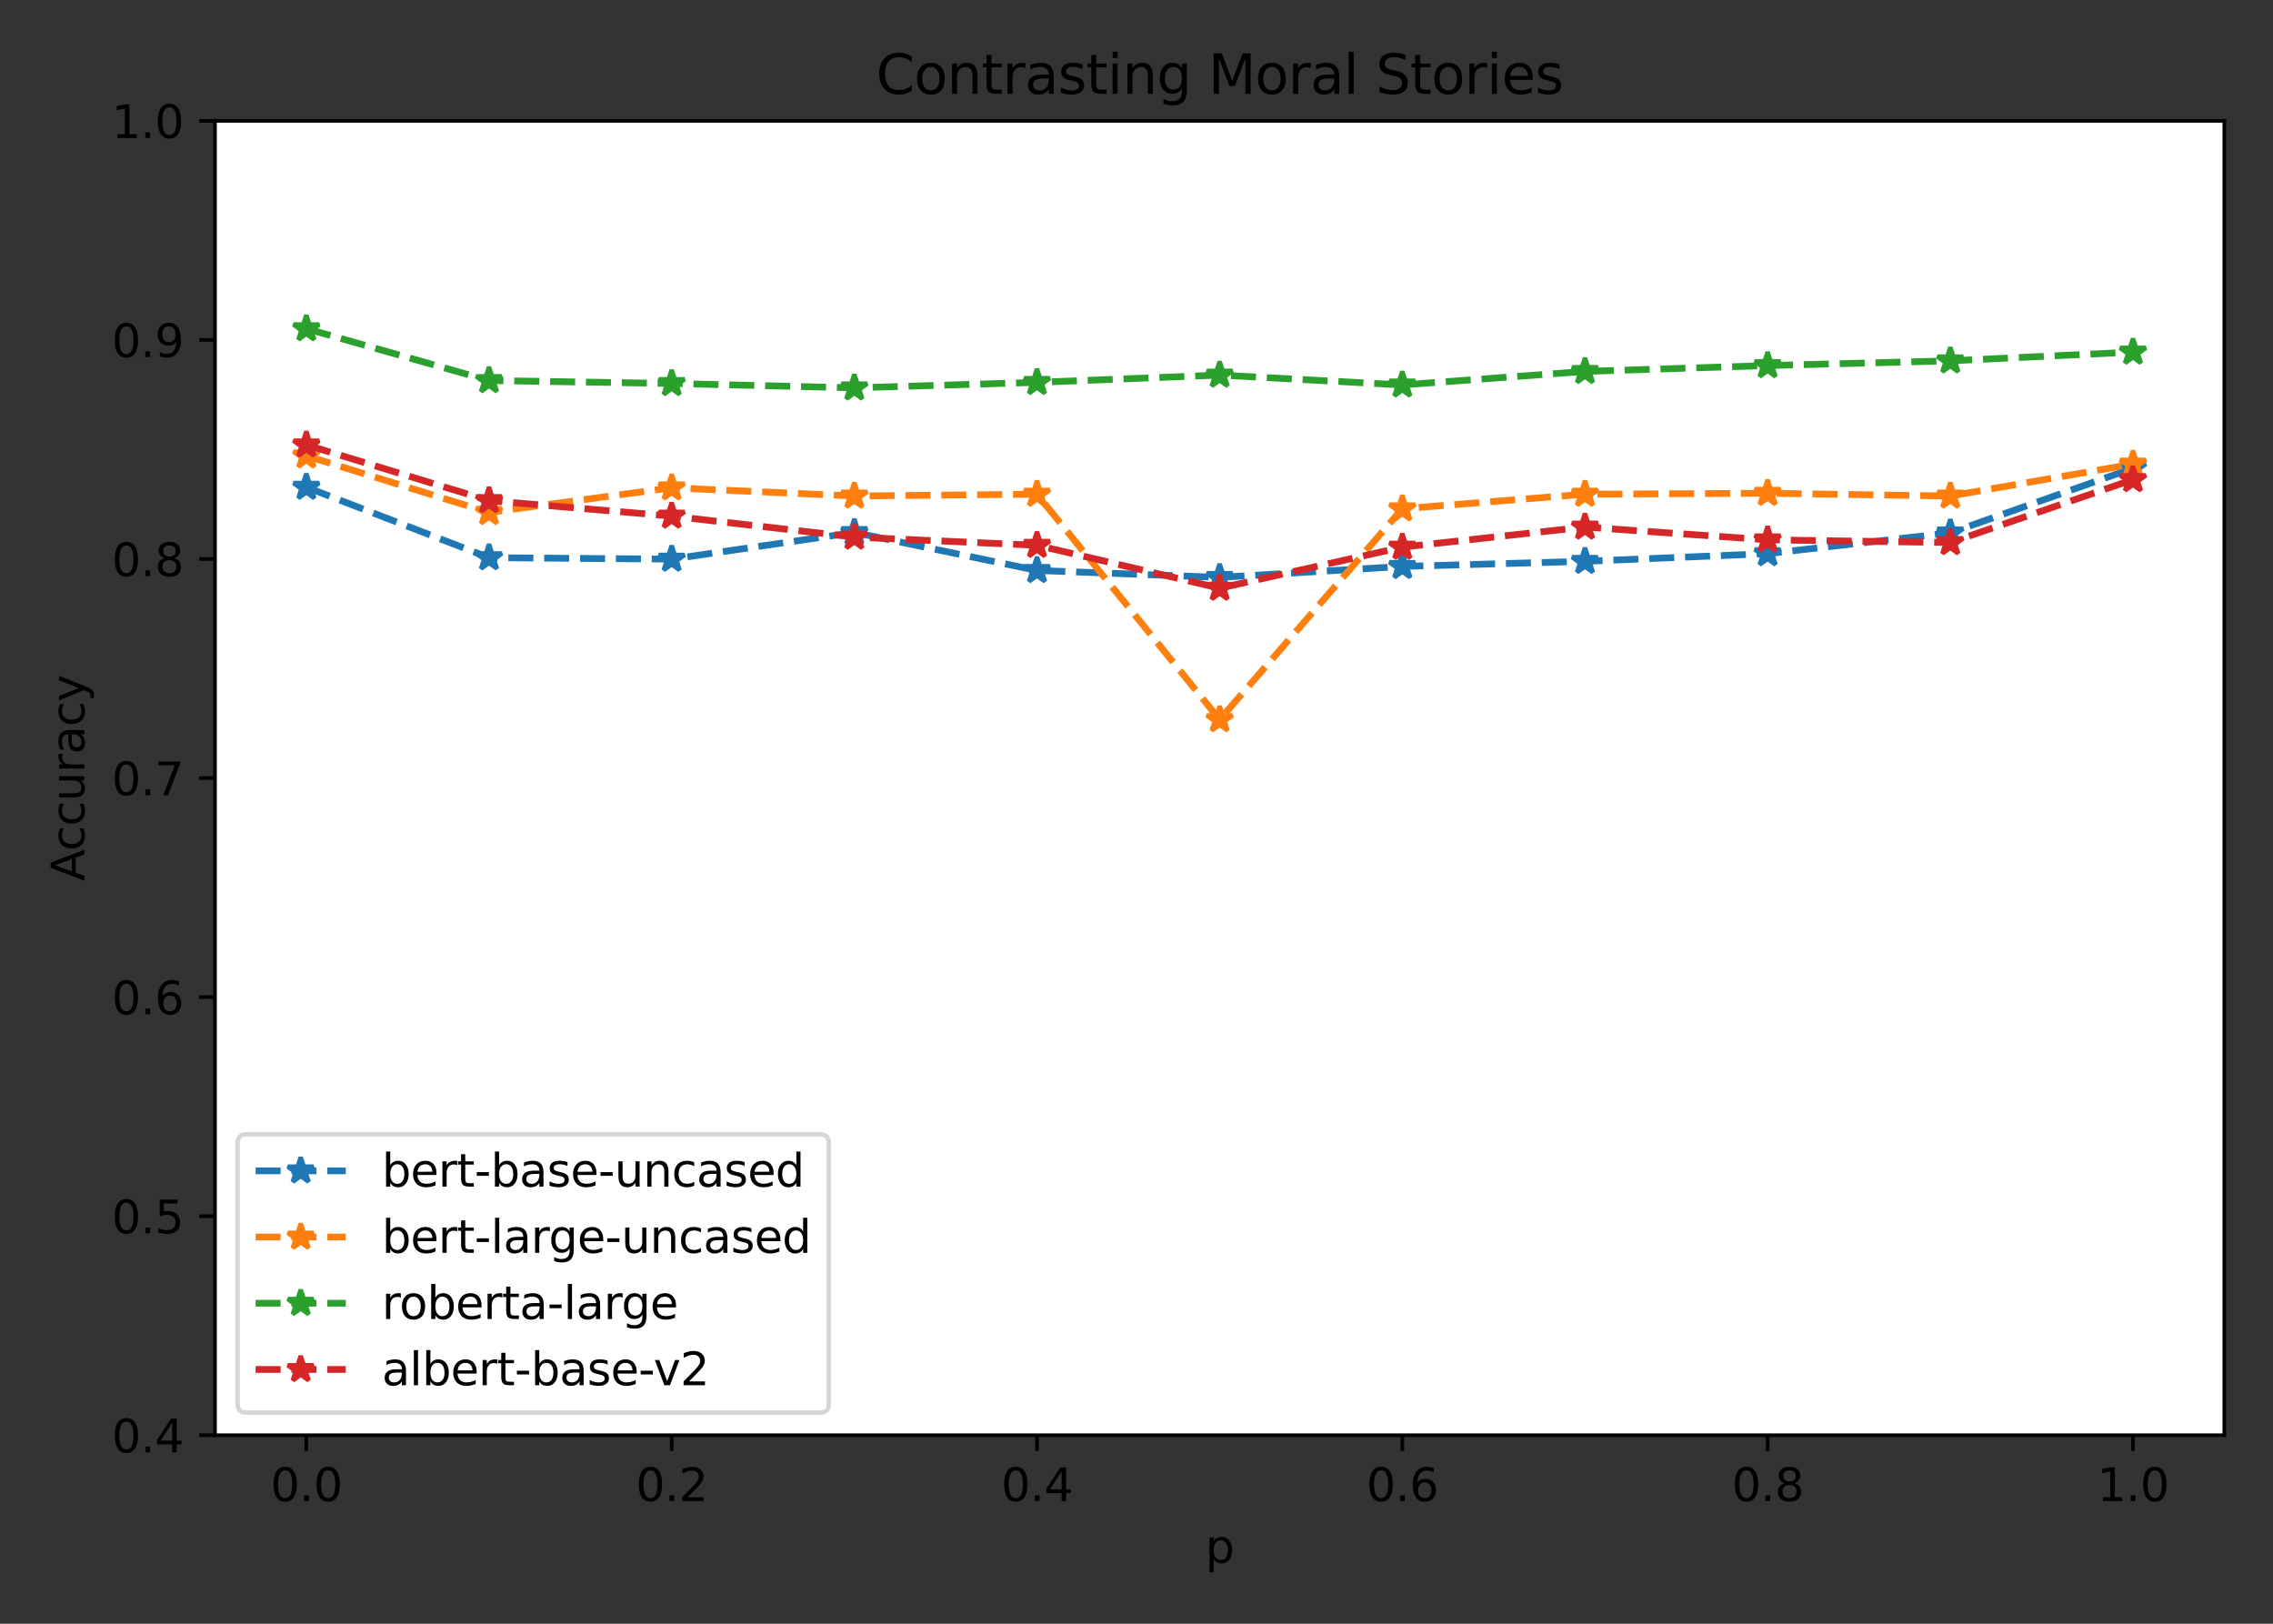 <?xml version="1.0" encoding="utf-8" standalone="no"?>
<!DOCTYPE svg PUBLIC "-//W3C//DTD SVG 1.1//EN"
  "http://www.w3.org/Graphics/SVG/1.1/DTD/svg11.dtd">
<svg height="360pt" version="1.1" viewBox="0 0 504 360" width="504pt" xmlns="http://www.w3.org/2000/svg" xmlns:xlink="http://www.w3.org/1999/xlink">
 <rect x="0" y="0" width="504" height="360" fill="#333333" stroke="none"/>
 <defs>
  <style type="text/css">*{stroke-linecap:butt;stroke-linejoin:round;}</style>
 </defs>
 <g id="figure_1">
  <g id="patch_1">
   <path d="M 0 360 
L 504 360 
L 504 0 
L 0 0 
z
" style="fill:none;"/>
  </g>
  <g id="axes_1">
   <g id="patch_2">
    <path d="M 47.675 318.2 
L 493.2 318.2 
L 493.2 26.8 
L 47.675 26.8 
z
" style="fill:#ffffff;"/>
   </g>
   <g id="matplotlib.axis_1">
    <g id="xtick_1">
     <g id="line2d_1">
      <defs>
       <path d="M 0 0 
L 0 3.5 
" id="md9ba1413eb" style="stroke:#000000;stroke-width:0.8;"/>
      </defs>
      <g>
       <use style="stroke:#000000;stroke-width:0.8;" x="67.926" xlink:href="#md9ba1413eb" y="318.2"/>
      </g>
     </g>
     <g id="text_1">
      <!-- 0.0 -->
      <g transform="translate(59.975 332.798)scale(0.1 -0.1)">
       <defs>
        <path d="M 2034 4250 
Q 1547 4250 1301 3770 
Q 1056 3291 1056 2328 
Q 1056 1369 1301 889 
Q 1547 409 2034 409 
Q 2525 409 2770 889 
Q 3016 1369 3016 2328 
Q 3016 3291 2770 3770 
Q 2525 4250 2034 4250 
z
M 2034 4750 
Q 2819 4750 3233 4129 
Q 3647 3509 3647 2328 
Q 3647 1150 3233 529 
Q 2819 -91 2034 -91 
Q 1250 -91 836 529 
Q 422 1150 422 2328 
Q 422 3509 836 4129 
Q 1250 4750 2034 4750 
z
" id="DejaVuSans-30" transform="scale(0.016)"/>
        <path d="M 684 794 
L 1344 794 
L 1344 0 
L 684 0 
L 684 794 
z
" id="DejaVuSans-2e" transform="scale(0.016)"/>
       </defs>
       <use xlink:href="#DejaVuSans-30"/>
       <use x="63.623" xlink:href="#DejaVuSans-2e"/>
       <use x="95.41" xlink:href="#DejaVuSans-30"/>
      </g>
     </g>
    </g>
    <g id="xtick_2">
     <g id="line2d_2">
      <g>
       <use style="stroke:#000000;stroke-width:0.8;" x="148.931" xlink:href="#md9ba1413eb" y="318.2"/>
      </g>
     </g>
     <g id="text_2">
      <!-- 0.2 -->
      <g transform="translate(140.979 332.798)scale(0.1 -0.1)">
       <defs>
        <path d="M 1228 531 
L 3431 531 
L 3431 0 
L 469 0 
L 469 531 
Q 828 903 1448 1529 
Q 2069 2156 2228 2338 
Q 2531 2678 2651 2914 
Q 2772 3150 2772 3378 
Q 2772 3750 2511 3984 
Q 2250 4219 1831 4219 
Q 1534 4219 1204 4116 
Q 875 4013 500 3803 
L 500 4441 
Q 881 4594 1212 4672 
Q 1544 4750 1819 4750 
Q 2544 4750 2975 4387 
Q 3406 4025 3406 3419 
Q 3406 3131 3298 2873 
Q 3191 2616 2906 2266 
Q 2828 2175 2409 1742 
Q 1991 1309 1228 531 
z
" id="DejaVuSans-32" transform="scale(0.016)"/>
       </defs>
       <use xlink:href="#DejaVuSans-30"/>
       <use x="63.623" xlink:href="#DejaVuSans-2e"/>
       <use x="95.41" xlink:href="#DejaVuSans-32"/>
      </g>
     </g>
    </g>
    <g id="xtick_3">
     <g id="line2d_3">
      <g>
       <use style="stroke:#000000;stroke-width:0.8;" x="229.935" xlink:href="#md9ba1413eb" y="318.2"/>
      </g>
     </g>
     <g id="text_3">
      <!-- 0.4 -->
      <g transform="translate(221.984 332.798)scale(0.1 -0.1)">
       <defs>
        <path d="M 2419 4116 
L 825 1625 
L 2419 1625 
L 2419 4116 
z
M 2253 4666 
L 3047 4666 
L 3047 1625 
L 3713 1625 
L 3713 1100 
L 3047 1100 
L 3047 0 
L 2419 0 
L 2419 1100 
L 313 1100 
L 313 1709 
L 2253 4666 
z
" id="DejaVuSans-34" transform="scale(0.016)"/>
       </defs>
       <use xlink:href="#DejaVuSans-30"/>
       <use x="63.623" xlink:href="#DejaVuSans-2e"/>
       <use x="95.41" xlink:href="#DejaVuSans-34"/>
      </g>
     </g>
    </g>
    <g id="xtick_4">
     <g id="line2d_4">
      <g>
       <use style="stroke:#000000;stroke-width:0.8;" x="310.94" xlink:href="#md9ba1413eb" y="318.2"/>
      </g>
     </g>
     <g id="text_4">
      <!-- 0.6 -->
      <g transform="translate(302.988 332.798)scale(0.1 -0.1)">
       <defs>
        <path d="M 2113 2584 
Q 1688 2584 1439 2293 
Q 1191 2003 1191 1497 
Q 1191 994 1439 701 
Q 1688 409 2113 409 
Q 2538 409 2786 701 
Q 3034 994 3034 1497 
Q 3034 2003 2786 2293 
Q 2538 2584 2113 2584 
z
M 3366 4563 
L 3366 3988 
Q 3128 4100 2886 4159 
Q 2644 4219 2406 4219 
Q 1781 4219 1451 3797 
Q 1122 3375 1075 2522 
Q 1259 2794 1537 2939 
Q 1816 3084 2150 3084 
Q 2853 3084 3261 2657 
Q 3669 2231 3669 1497 
Q 3669 778 3244 343 
Q 2819 -91 2113 -91 
Q 1303 -91 875 529 
Q 447 1150 447 2328 
Q 447 3434 972 4092 
Q 1497 4750 2381 4750 
Q 2619 4750 2861 4703 
Q 3103 4656 3366 4563 
z
" id="DejaVuSans-36" transform="scale(0.016)"/>
       </defs>
       <use xlink:href="#DejaVuSans-30"/>
       <use x="63.623" xlink:href="#DejaVuSans-2e"/>
       <use x="95.41" xlink:href="#DejaVuSans-36"/>
      </g>
     </g>
    </g>
    <g id="xtick_5">
     <g id="line2d_5">
      <g>
       <use style="stroke:#000000;stroke-width:0.8;" x="391.944" xlink:href="#md9ba1413eb" y="318.2"/>
      </g>
     </g>
     <g id="text_5">
      <!-- 0.8 -->
      <g transform="translate(383.993 332.798)scale(0.1 -0.1)">
       <defs>
        <path d="M 2034 2216 
Q 1584 2216 1326 1975 
Q 1069 1734 1069 1313 
Q 1069 891 1326 650 
Q 1584 409 2034 409 
Q 2484 409 2743 651 
Q 3003 894 3003 1313 
Q 3003 1734 2745 1975 
Q 2488 2216 2034 2216 
z
M 1403 2484 
Q 997 2584 770 2862 
Q 544 3141 544 3541 
Q 544 4100 942 4425 
Q 1341 4750 2034 4750 
Q 2731 4750 3128 4425 
Q 3525 4100 3525 3541 
Q 3525 3141 3298 2862 
Q 3072 2584 2669 2484 
Q 3125 2378 3379 2068 
Q 3634 1759 3634 1313 
Q 3634 634 3220 271 
Q 2806 -91 2034 -91 
Q 1263 -91 848 271 
Q 434 634 434 1313 
Q 434 1759 690 2068 
Q 947 2378 1403 2484 
z
M 1172 3481 
Q 1172 3119 1398 2916 
Q 1625 2713 2034 2713 
Q 2441 2713 2670 2916 
Q 2900 3119 2900 3481 
Q 2900 3844 2670 4047 
Q 2441 4250 2034 4250 
Q 1625 4250 1398 4047 
Q 1172 3844 1172 3481 
z
" id="DejaVuSans-38" transform="scale(0.016)"/>
       </defs>
       <use xlink:href="#DejaVuSans-30"/>
       <use x="63.623" xlink:href="#DejaVuSans-2e"/>
       <use x="95.41" xlink:href="#DejaVuSans-38"/>
      </g>
     </g>
    </g>
    <g id="xtick_6">
     <g id="line2d_6">
      <g>
       <use style="stroke:#000000;stroke-width:0.8;" x="472.949" xlink:href="#md9ba1413eb" y="318.2"/>
      </g>
     </g>
     <g id="text_6">
      <!-- 1.0 -->
      <g transform="translate(464.997 332.798)scale(0.1 -0.1)">
       <defs>
        <path d="M 794 531 
L 1825 531 
L 1825 4091 
L 703 3866 
L 703 4441 
L 1819 4666 
L 2450 4666 
L 2450 531 
L 3481 531 
L 3481 0 
L 794 0 
L 794 531 
z
" id="DejaVuSans-31" transform="scale(0.016)"/>
       </defs>
       <use xlink:href="#DejaVuSans-31"/>
       <use x="63.623" xlink:href="#DejaVuSans-2e"/>
       <use x="95.41" xlink:href="#DejaVuSans-30"/>
      </g>
     </g>
    </g>
    <g id="text_7">
     <!-- p -->
     <g transform="translate(267.263 346.477)scale(0.1 -0.1)">
      <defs>
       <path d="M 1159 525 
L 1159 -1331 
L 581 -1331 
L 581 3500 
L 1159 3500 
L 1159 2969 
Q 1341 3281 1617 3432 
Q 1894 3584 2278 3584 
Q 2916 3584 3314 3078 
Q 3713 2572 3713 1747 
Q 3713 922 3314 415 
Q 2916 -91 2278 -91 
Q 1894 -91 1617 61 
Q 1341 213 1159 525 
z
M 3116 1747 
Q 3116 2381 2855 2742 
Q 2594 3103 2138 3103 
Q 1681 3103 1420 2742 
Q 1159 2381 1159 1747 
Q 1159 1113 1420 752 
Q 1681 391 2138 391 
Q 2594 391 2855 752 
Q 3116 1113 3116 1747 
z
" id="DejaVuSans-70" transform="scale(0.016)"/>
      </defs>
      <use xlink:href="#DejaVuSans-70"/>
     </g>
    </g>
   </g>
   <g id="matplotlib.axis_2">
    <g id="ytick_1">
     <g id="line2d_7">
      <defs>
       <path d="M 0 0 
L -3.5 0 
" id="mf67f7bf974" style="stroke:#000000;stroke-width:0.8;"/>
      </defs>
      <g>
       <use style="stroke:#000000;stroke-width:0.8;" x="47.675" xlink:href="#mf67f7bf974" y="318.2"/>
      </g>
     </g>
     <g id="text_8">
      <!-- 0.4 -->
      <g transform="translate(24.772 321.999)scale(0.1 -0.1)">
       <use xlink:href="#DejaVuSans-30"/>
       <use x="63.623" xlink:href="#DejaVuSans-2e"/>
       <use x="95.41" xlink:href="#DejaVuSans-34"/>
      </g>
     </g>
    </g>
    <g id="ytick_2">
     <g id="line2d_8">
      <g>
       <use style="stroke:#000000;stroke-width:0.8;" x="47.675" xlink:href="#mf67f7bf974" y="269.633"/>
      </g>
     </g>
     <g id="text_9">
      <!-- 0.5 -->
      <g transform="translate(24.772 273.433)scale(0.1 -0.1)">
       <defs>
        <path d="M 691 4666 
L 3169 4666 
L 3169 4134 
L 1269 4134 
L 1269 2991 
Q 1406 3038 1543 3061 
Q 1681 3084 1819 3084 
Q 2600 3084 3056 2656 
Q 3513 2228 3513 1497 
Q 3513 744 3044 326 
Q 2575 -91 1722 -91 
Q 1428 -91 1123 -41 
Q 819 9 494 109 
L 494 744 
Q 775 591 1075 516 
Q 1375 441 1709 441 
Q 2250 441 2565 725 
Q 2881 1009 2881 1497 
Q 2881 1984 2565 2268 
Q 2250 2553 1709 2553 
Q 1456 2553 1204 2497 
Q 953 2441 691 2322 
L 691 4666 
z
" id="DejaVuSans-35" transform="scale(0.016)"/>
       </defs>
       <use xlink:href="#DejaVuSans-30"/>
       <use x="63.623" xlink:href="#DejaVuSans-2e"/>
       <use x="95.41" xlink:href="#DejaVuSans-35"/>
      </g>
     </g>
    </g>
    <g id="ytick_3">
     <g id="line2d_9">
      <g>
       <use style="stroke:#000000;stroke-width:0.8;" x="47.675" xlink:href="#mf67f7bf974" y="221.067"/>
      </g>
     </g>
     <g id="text_10">
      <!-- 0.6 -->
      <g transform="translate(24.772 224.866)scale(0.1 -0.1)">
       <use xlink:href="#DejaVuSans-30"/>
       <use x="63.623" xlink:href="#DejaVuSans-2e"/>
       <use x="95.41" xlink:href="#DejaVuSans-36"/>
      </g>
     </g>
    </g>
    <g id="ytick_4">
     <g id="line2d_10">
      <g>
       <use style="stroke:#000000;stroke-width:0.8;" x="47.675" xlink:href="#mf67f7bf974" y="172.5"/>
      </g>
     </g>
     <g id="text_11">
      <!-- 0.7 -->
      <g transform="translate(24.772 176.299)scale(0.1 -0.1)">
       <defs>
        <path d="M 525 4666 
L 3525 4666 
L 3525 4397 
L 1831 0 
L 1172 0 
L 2766 4134 
L 525 4134 
L 525 4666 
z
" id="DejaVuSans-37" transform="scale(0.016)"/>
       </defs>
       <use xlink:href="#DejaVuSans-30"/>
       <use x="63.623" xlink:href="#DejaVuSans-2e"/>
       <use x="95.41" xlink:href="#DejaVuSans-37"/>
      </g>
     </g>
    </g>
    <g id="ytick_5">
     <g id="line2d_11">
      <g>
       <use style="stroke:#000000;stroke-width:0.8;" x="47.675" xlink:href="#mf67f7bf974" y="123.933"/>
      </g>
     </g>
     <g id="text_12">
      <!-- 0.8 -->
      <g transform="translate(24.772 127.733)scale(0.1 -0.1)">
       <use xlink:href="#DejaVuSans-30"/>
       <use x="63.623" xlink:href="#DejaVuSans-2e"/>
       <use x="95.41" xlink:href="#DejaVuSans-38"/>
      </g>
     </g>
    </g>
    <g id="ytick_6">
     <g id="line2d_12">
      <g>
       <use style="stroke:#000000;stroke-width:0.8;" x="47.675" xlink:href="#mf67f7bf974" y="75.367"/>
      </g>
     </g>
     <g id="text_13">
      <!-- 0.9 -->
      <g transform="translate(24.772 79.166)scale(0.1 -0.1)">
       <defs>
        <path d="M 703 97 
L 703 672 
Q 941 559 1184 500 
Q 1428 441 1663 441 
Q 2288 441 2617 861 
Q 2947 1281 2994 2138 
Q 2813 1869 2534 1725 
Q 2256 1581 1919 1581 
Q 1219 1581 811 2004 
Q 403 2428 403 3163 
Q 403 3881 828 4315 
Q 1253 4750 1959 4750 
Q 2769 4750 3195 4129 
Q 3622 3509 3622 2328 
Q 3622 1225 3098 567 
Q 2575 -91 1691 -91 
Q 1453 -91 1209 -44 
Q 966 3 703 97 
z
M 1959 2075 
Q 2384 2075 2632 2365 
Q 2881 2656 2881 3163 
Q 2881 3666 2632 3958 
Q 2384 4250 1959 4250 
Q 1534 4250 1286 3958 
Q 1038 3666 1038 3163 
Q 1038 2656 1286 2365 
Q 1534 2075 1959 2075 
z
" id="DejaVuSans-39" transform="scale(0.016)"/>
       </defs>
       <use xlink:href="#DejaVuSans-30"/>
       <use x="63.623" xlink:href="#DejaVuSans-2e"/>
       <use x="95.41" xlink:href="#DejaVuSans-39"/>
      </g>
     </g>
    </g>
    <g id="ytick_7">
     <g id="line2d_13">
      <g>
       <use style="stroke:#000000;stroke-width:0.8;" x="47.675" xlink:href="#mf67f7bf974" y="26.8"/>
      </g>
     </g>
     <g id="text_14">
      <!-- 1.0 -->
      <g transform="translate(24.772 30.599)scale(0.1 -0.1)">
       <use xlink:href="#DejaVuSans-31"/>
       <use x="63.623" xlink:href="#DejaVuSans-2e"/>
       <use x="95.41" xlink:href="#DejaVuSans-30"/>
      </g>
     </g>
    </g>
    <g id="text_15">
     <!-- Accuracy -->
     <g transform="translate(18.692 195.328)rotate(-90)scale(0.1 -0.1)">
      <defs>
       <path d="M 2188 4044 
L 1331 1722 
L 3047 1722 
L 2188 4044 
z
M 1831 4666 
L 2547 4666 
L 4325 0 
L 3669 0 
L 3244 1197 
L 1141 1197 
L 716 0 
L 50 0 
L 1831 4666 
z
" id="DejaVuSans-41" transform="scale(0.016)"/>
       <path d="M 3122 3366 
L 3122 2828 
Q 2878 2963 2633 3030 
Q 2388 3097 2138 3097 
Q 1578 3097 1268 2742 
Q 959 2388 959 1747 
Q 959 1106 1268 751 
Q 1578 397 2138 397 
Q 2388 397 2633 464 
Q 2878 531 3122 666 
L 3122 134 
Q 2881 22 2623 -34 
Q 2366 -91 2075 -91 
Q 1284 -91 818 406 
Q 353 903 353 1747 
Q 353 2603 823 3093 
Q 1294 3584 2113 3584 
Q 2378 3584 2631 3529 
Q 2884 3475 3122 3366 
z
" id="DejaVuSans-63" transform="scale(0.016)"/>
       <path d="M 544 1381 
L 544 3500 
L 1119 3500 
L 1119 1403 
Q 1119 906 1312 657 
Q 1506 409 1894 409 
Q 2359 409 2629 706 
Q 2900 1003 2900 1516 
L 2900 3500 
L 3475 3500 
L 3475 0 
L 2900 0 
L 2900 538 
Q 2691 219 2414 64 
Q 2138 -91 1772 -91 
Q 1169 -91 856 284 
Q 544 659 544 1381 
z
M 1991 3584 
L 1991 3584 
z
" id="DejaVuSans-75" transform="scale(0.016)"/>
       <path d="M 2631 2963 
Q 2534 3019 2420 3045 
Q 2306 3072 2169 3072 
Q 1681 3072 1420 2755 
Q 1159 2438 1159 1844 
L 1159 0 
L 581 0 
L 581 3500 
L 1159 3500 
L 1159 2956 
Q 1341 3275 1631 3429 
Q 1922 3584 2338 3584 
Q 2397 3584 2469 3576 
Q 2541 3569 2628 3553 
L 2631 2963 
z
" id="DejaVuSans-72" transform="scale(0.016)"/>
       <path d="M 2194 1759 
Q 1497 1759 1228 1600 
Q 959 1441 959 1056 
Q 959 750 1161 570 
Q 1363 391 1709 391 
Q 2188 391 2477 730 
Q 2766 1069 2766 1631 
L 2766 1759 
L 2194 1759 
z
M 3341 1997 
L 3341 0 
L 2766 0 
L 2766 531 
Q 2569 213 2275 61 
Q 1981 -91 1556 -91 
Q 1019 -91 701 211 
Q 384 513 384 1019 
Q 384 1609 779 1909 
Q 1175 2209 1959 2209 
L 2766 2209 
L 2766 2266 
Q 2766 2663 2505 2880 
Q 2244 3097 1772 3097 
Q 1472 3097 1187 3025 
Q 903 2953 641 2809 
L 641 3341 
Q 956 3463 1253 3523 
Q 1550 3584 1831 3584 
Q 2591 3584 2966 3190 
Q 3341 2797 3341 1997 
z
" id="DejaVuSans-61" transform="scale(0.016)"/>
       <path d="M 2059 -325 
Q 1816 -950 1584 -1140 
Q 1353 -1331 966 -1331 
L 506 -1331 
L 506 -850 
L 844 -850 
Q 1081 -850 1212 -737 
Q 1344 -625 1503 -206 
L 1606 56 
L 191 3500 
L 800 3500 
L 1894 763 
L 2988 3500 
L 3597 3500 
L 2059 -325 
z
" id="DejaVuSans-79" transform="scale(0.016)"/>
      </defs>
      <use xlink:href="#DejaVuSans-41"/>
      <use x="66.658" xlink:href="#DejaVuSans-63"/>
      <use x="121.639" xlink:href="#DejaVuSans-63"/>
      <use x="176.619" xlink:href="#DejaVuSans-75"/>
      <use x="239.998" xlink:href="#DejaVuSans-72"/>
      <use x="281.111" xlink:href="#DejaVuSans-61"/>
      <use x="342.391" xlink:href="#DejaVuSans-63"/>
      <use x="397.371" xlink:href="#DejaVuSans-79"/>
     </g>
    </g>
   </g>
   <g id="line2d_14">
    <path clip-path="url(#pcc51a8440a)" d="M 67.926 108.014 
L 108.428 123.642 
L 148.931 123.966 
L 189.433 118.055 
L 229.935 126.476 
L 270.438 128.014 
L 310.94 125.585 
L 351.442 124.452 
L 391.944 122.751 
L 432.447 118.136 
L 472.949 103.804 
" style="fill:none;stroke:#1f77b4;stroke-dasharray:5.55,2.4;stroke-dashoffset:0;stroke-width:1.5;"/>
    <defs>
     <path d="M 0 -3 
L -0.674 -0.927 
L -2.853 -0.927 
L -1.09 0.354 
L -1.763 2.427 
L -0 1.146 
L 1.763 2.427 
L 1.09 0.354 
L 2.853 -0.927 
L 0.674 -0.927 
z
" id="mbce1cdbab8" style="stroke:#1f77b4;stroke-linejoin:bevel;"/>
    </defs>
    <g clip-path="url(#pcc51a8440a)">
     <use style="fill:#1f77b4;stroke:#1f77b4;stroke-linejoin:bevel;" x="67.926" xlink:href="#mbce1cdbab8" y="108.014"/>
     <use style="fill:#1f77b4;stroke:#1f77b4;stroke-linejoin:bevel;" x="108.428" xlink:href="#mbce1cdbab8" y="123.642"/>
     <use style="fill:#1f77b4;stroke:#1f77b4;stroke-linejoin:bevel;" x="148.931" xlink:href="#mbce1cdbab8" y="123.966"/>
     <use style="fill:#1f77b4;stroke:#1f77b4;stroke-linejoin:bevel;" x="189.433" xlink:href="#mbce1cdbab8" y="118.055"/>
     <use style="fill:#1f77b4;stroke:#1f77b4;stroke-linejoin:bevel;" x="229.935" xlink:href="#mbce1cdbab8" y="126.476"/>
     <use style="fill:#1f77b4;stroke:#1f77b4;stroke-linejoin:bevel;" x="270.438" xlink:href="#mbce1cdbab8" y="128.014"/>
     <use style="fill:#1f77b4;stroke:#1f77b4;stroke-linejoin:bevel;" x="310.94" xlink:href="#mbce1cdbab8" y="125.585"/>
     <use style="fill:#1f77b4;stroke:#1f77b4;stroke-linejoin:bevel;" x="351.442" xlink:href="#mbce1cdbab8" y="124.452"/>
     <use style="fill:#1f77b4;stroke:#1f77b4;stroke-linejoin:bevel;" x="391.944" xlink:href="#mbce1cdbab8" y="122.751"/>
     <use style="fill:#1f77b4;stroke:#1f77b4;stroke-linejoin:bevel;" x="432.447" xlink:href="#mbce1cdbab8" y="118.136"/>
     <use style="fill:#1f77b4;stroke:#1f77b4;stroke-linejoin:bevel;" x="472.949" xlink:href="#mbce1cdbab8" y="103.804"/>
    </g>
   </g>
   <g id="line2d_15">
    <path clip-path="url(#pcc51a8440a)" d="M 67.926 101.067 
L 108.428 113.613 
L 148.931 108.149 
L 189.433 109.97 
L 229.935 109.566 
L 270.438 159.549 
L 310.94 112.803 
L 351.442 109.566 
L 391.944 109.363 
L 432.447 109.97 
L 472.949 102.888 
" style="fill:none;stroke:#ff7f0e;stroke-dasharray:5.55,2.4;stroke-dashoffset:0;stroke-width:1.5;"/>
    <defs>
     <path d="M 0 -3 
L -0.674 -0.927 
L -2.853 -0.927 
L -1.09 0.354 
L -1.763 2.427 
L -0 1.146 
L 1.763 2.427 
L 1.09 0.354 
L 2.853 -0.927 
L 0.674 -0.927 
z
" id="m969755bc1a" style="stroke:#ff7f0e;stroke-linejoin:bevel;"/>
    </defs>
    <g clip-path="url(#pcc51a8440a)">
     <use style="fill:#ff7f0e;stroke:#ff7f0e;stroke-linejoin:bevel;" x="67.926" xlink:href="#m969755bc1a" y="101.067"/>
     <use style="fill:#ff7f0e;stroke:#ff7f0e;stroke-linejoin:bevel;" x="108.428" xlink:href="#m969755bc1a" y="113.613"/>
     <use style="fill:#ff7f0e;stroke:#ff7f0e;stroke-linejoin:bevel;" x="148.931" xlink:href="#m969755bc1a" y="108.149"/>
     <use style="fill:#ff7f0e;stroke:#ff7f0e;stroke-linejoin:bevel;" x="189.433" xlink:href="#m969755bc1a" y="109.97"/>
     <use style="fill:#ff7f0e;stroke:#ff7f0e;stroke-linejoin:bevel;" x="229.935" xlink:href="#m969755bc1a" y="109.566"/>
     <use style="fill:#ff7f0e;stroke:#ff7f0e;stroke-linejoin:bevel;" x="270.438" xlink:href="#m969755bc1a" y="159.549"/>
     <use style="fill:#ff7f0e;stroke:#ff7f0e;stroke-linejoin:bevel;" x="310.94" xlink:href="#m969755bc1a" y="112.803"/>
     <use style="fill:#ff7f0e;stroke:#ff7f0e;stroke-linejoin:bevel;" x="351.442" xlink:href="#m969755bc1a" y="109.566"/>
     <use style="fill:#ff7f0e;stroke:#ff7f0e;stroke-linejoin:bevel;" x="391.944" xlink:href="#m969755bc1a" y="109.363"/>
     <use style="fill:#ff7f0e;stroke:#ff7f0e;stroke-linejoin:bevel;" x="432.447" xlink:href="#m969755bc1a" y="109.97"/>
     <use style="fill:#ff7f0e;stroke:#ff7f0e;stroke-linejoin:bevel;" x="472.949" xlink:href="#m969755bc1a" y="102.888"/>
    </g>
   </g>
   <g id="line2d_16">
    <path clip-path="url(#pcc51a8440a)" d="M 67.926 72.873 
L 108.428 84.371 
L 148.931 85.018 
L 189.433 85.99 
L 229.935 84.776 
L 270.438 83.156 
L 310.94 85.342 
L 351.442 82.346 
L 391.944 81.051 
L 432.447 79.998 
L 472.949 78.055 
" style="fill:none;stroke:#2ca02c;stroke-dasharray:5.55,2.4;stroke-dashoffset:0;stroke-width:1.5;"/>
    <defs>
     <path d="M 0 -3 
L -0.674 -0.927 
L -2.853 -0.927 
L -1.09 0.354 
L -1.763 2.427 
L -0 1.146 
L 1.763 2.427 
L 1.09 0.354 
L 2.853 -0.927 
L 0.674 -0.927 
z
" id="m0f8a3598d5" style="stroke:#2ca02c;stroke-linejoin:bevel;"/>
    </defs>
    <g clip-path="url(#pcc51a8440a)">
     <use style="fill:#2ca02c;stroke:#2ca02c;stroke-linejoin:bevel;" x="67.926" xlink:href="#m0f8a3598d5" y="72.873"/>
     <use style="fill:#2ca02c;stroke:#2ca02c;stroke-linejoin:bevel;" x="108.428" xlink:href="#m0f8a3598d5" y="84.371"/>
     <use style="fill:#2ca02c;stroke:#2ca02c;stroke-linejoin:bevel;" x="148.931" xlink:href="#m0f8a3598d5" y="85.018"/>
     <use style="fill:#2ca02c;stroke:#2ca02c;stroke-linejoin:bevel;" x="189.433" xlink:href="#m0f8a3598d5" y="85.99"/>
     <use style="fill:#2ca02c;stroke:#2ca02c;stroke-linejoin:bevel;" x="229.935" xlink:href="#m0f8a3598d5" y="84.776"/>
     <use style="fill:#2ca02c;stroke:#2ca02c;stroke-linejoin:bevel;" x="270.438" xlink:href="#m0f8a3598d5" y="83.156"/>
     <use style="fill:#2ca02c;stroke:#2ca02c;stroke-linejoin:bevel;" x="310.94" xlink:href="#m0f8a3598d5" y="85.342"/>
     <use style="fill:#2ca02c;stroke:#2ca02c;stroke-linejoin:bevel;" x="351.442" xlink:href="#m0f8a3598d5" y="82.346"/>
     <use style="fill:#2ca02c;stroke:#2ca02c;stroke-linejoin:bevel;" x="391.944" xlink:href="#m0f8a3598d5" y="81.051"/>
     <use style="fill:#2ca02c;stroke:#2ca02c;stroke-linejoin:bevel;" x="432.447" xlink:href="#m0f8a3598d5" y="79.998"/>
     <use style="fill:#2ca02c;stroke:#2ca02c;stroke-linejoin:bevel;" x="472.949" xlink:href="#m0f8a3598d5" y="78.055"/>
    </g>
   </g>
   <g id="line2d_17">
    <path clip-path="url(#pcc51a8440a)" d="M 67.926 98.638 
L 108.428 110.982 
L 148.931 114.422 
L 189.433 119.077 
L 229.935 120.898 
L 270.438 130.409 
L 310.94 121.303 
L 351.442 116.851 
L 391.944 119.684 
L 432.447 120.291 
L 472.949 106.328 
" style="fill:none;stroke:#d62728;stroke-dasharray:5.55,2.4;stroke-dashoffset:0;stroke-width:1.5;"/>
    <defs>
     <path d="M 0 -3 
L -0.674 -0.927 
L -2.853 -0.927 
L -1.09 0.354 
L -1.763 2.427 
L -0 1.146 
L 1.763 2.427 
L 1.09 0.354 
L 2.853 -0.927 
L 0.674 -0.927 
z
" id="m31a0a4621b" style="stroke:#d62728;stroke-linejoin:bevel;"/>
    </defs>
    <g clip-path="url(#pcc51a8440a)">
     <use style="fill:#d62728;stroke:#d62728;stroke-linejoin:bevel;" x="67.926" xlink:href="#m31a0a4621b" y="98.638"/>
     <use style="fill:#d62728;stroke:#d62728;stroke-linejoin:bevel;" x="108.428" xlink:href="#m31a0a4621b" y="110.982"/>
     <use style="fill:#d62728;stroke:#d62728;stroke-linejoin:bevel;" x="148.931" xlink:href="#m31a0a4621b" y="114.422"/>
     <use style="fill:#d62728;stroke:#d62728;stroke-linejoin:bevel;" x="189.433" xlink:href="#m31a0a4621b" y="119.077"/>
     <use style="fill:#d62728;stroke:#d62728;stroke-linejoin:bevel;" x="229.935" xlink:href="#m31a0a4621b" y="120.898"/>
     <use style="fill:#d62728;stroke:#d62728;stroke-linejoin:bevel;" x="270.438" xlink:href="#m31a0a4621b" y="130.409"/>
     <use style="fill:#d62728;stroke:#d62728;stroke-linejoin:bevel;" x="310.94" xlink:href="#m31a0a4621b" y="121.303"/>
     <use style="fill:#d62728;stroke:#d62728;stroke-linejoin:bevel;" x="351.442" xlink:href="#m31a0a4621b" y="116.851"/>
     <use style="fill:#d62728;stroke:#d62728;stroke-linejoin:bevel;" x="391.944" xlink:href="#m31a0a4621b" y="119.684"/>
     <use style="fill:#d62728;stroke:#d62728;stroke-linejoin:bevel;" x="432.447" xlink:href="#m31a0a4621b" y="120.291"/>
     <use style="fill:#d62728;stroke:#d62728;stroke-linejoin:bevel;" x="472.949" xlink:href="#m31a0a4621b" y="106.328"/>
    </g>
   </g>
   <g id="patch_3">
    <path d="M 47.675 318.2 
L 47.675 26.8 
" style="fill:none;stroke:#000000;stroke-linecap:square;stroke-linejoin:miter;stroke-width:0.8;"/>
   </g>
   <g id="patch_4">
    <path d="M 493.2 318.2 
L 493.2 26.8 
" style="fill:none;stroke:#000000;stroke-linecap:square;stroke-linejoin:miter;stroke-width:0.8;"/>
   </g>
   <g id="patch_5">
    <path d="M 47.675 318.2 
L 493.2 318.2 
" style="fill:none;stroke:#000000;stroke-linecap:square;stroke-linejoin:miter;stroke-width:0.8;"/>
   </g>
   <g id="patch_6">
    <path d="M 47.675 26.8 
L 493.2 26.8 
" style="fill:none;stroke:#000000;stroke-linecap:square;stroke-linejoin:miter;stroke-width:0.8;"/>
   </g>
   <g id="text_16">
    <!-- Contrasting Moral Stories -->
    <g transform="translate(194.267 20.8)scale(0.12 -0.12)">
     <defs>
      <path d="M 4122 4306 
L 4122 3641 
Q 3803 3938 3442 4084 
Q 3081 4231 2675 4231 
Q 1875 4231 1450 3742 
Q 1025 3253 1025 2328 
Q 1025 1406 1450 917 
Q 1875 428 2675 428 
Q 3081 428 3442 575 
Q 3803 722 4122 1019 
L 4122 359 
Q 3791 134 3420 21 
Q 3050 -91 2638 -91 
Q 1578 -91 968 557 
Q 359 1206 359 2328 
Q 359 3453 968 4101 
Q 1578 4750 2638 4750 
Q 3056 4750 3426 4639 
Q 3797 4528 4122 4306 
z
" id="DejaVuSans-43" transform="scale(0.016)"/>
      <path d="M 1959 3097 
Q 1497 3097 1228 2736 
Q 959 2375 959 1747 
Q 959 1119 1226 758 
Q 1494 397 1959 397 
Q 2419 397 2687 759 
Q 2956 1122 2956 1747 
Q 2956 2369 2687 2733 
Q 2419 3097 1959 3097 
z
M 1959 3584 
Q 2709 3584 3137 3096 
Q 3566 2609 3566 1747 
Q 3566 888 3137 398 
Q 2709 -91 1959 -91 
Q 1206 -91 779 398 
Q 353 888 353 1747 
Q 353 2609 779 3096 
Q 1206 3584 1959 3584 
z
" id="DejaVuSans-6f" transform="scale(0.016)"/>
      <path d="M 3513 2113 
L 3513 0 
L 2938 0 
L 2938 2094 
Q 2938 2591 2744 2837 
Q 2550 3084 2163 3084 
Q 1697 3084 1428 2787 
Q 1159 2491 1159 1978 
L 1159 0 
L 581 0 
L 581 3500 
L 1159 3500 
L 1159 2956 
Q 1366 3272 1645 3428 
Q 1925 3584 2291 3584 
Q 2894 3584 3203 3211 
Q 3513 2838 3513 2113 
z
" id="DejaVuSans-6e" transform="scale(0.016)"/>
      <path d="M 1172 4494 
L 1172 3500 
L 2356 3500 
L 2356 3053 
L 1172 3053 
L 1172 1153 
Q 1172 725 1289 603 
Q 1406 481 1766 481 
L 2356 481 
L 2356 0 
L 1766 0 
Q 1100 0 847 248 
Q 594 497 594 1153 
L 594 3053 
L 172 3053 
L 172 3500 
L 594 3500 
L 594 4494 
L 1172 4494 
z
" id="DejaVuSans-74" transform="scale(0.016)"/>
      <path d="M 2834 3397 
L 2834 2853 
Q 2591 2978 2328 3040 
Q 2066 3103 1784 3103 
Q 1356 3103 1142 2972 
Q 928 2841 928 2578 
Q 928 2378 1081 2264 
Q 1234 2150 1697 2047 
L 1894 2003 
Q 2506 1872 2764 1633 
Q 3022 1394 3022 966 
Q 3022 478 2636 193 
Q 2250 -91 1575 -91 
Q 1294 -91 989 -36 
Q 684 19 347 128 
L 347 722 
Q 666 556 975 473 
Q 1284 391 1588 391 
Q 1994 391 2212 530 
Q 2431 669 2431 922 
Q 2431 1156 2273 1281 
Q 2116 1406 1581 1522 
L 1381 1569 
Q 847 1681 609 1914 
Q 372 2147 372 2553 
Q 372 3047 722 3315 
Q 1072 3584 1716 3584 
Q 2034 3584 2315 3537 
Q 2597 3491 2834 3397 
z
" id="DejaVuSans-73" transform="scale(0.016)"/>
      <path d="M 603 3500 
L 1178 3500 
L 1178 0 
L 603 0 
L 603 3500 
z
M 603 4863 
L 1178 4863 
L 1178 4134 
L 603 4134 
L 603 4863 
z
" id="DejaVuSans-69" transform="scale(0.016)"/>
      <path d="M 2906 1791 
Q 2906 2416 2648 2759 
Q 2391 3103 1925 3103 
Q 1463 3103 1205 2759 
Q 947 2416 947 1791 
Q 947 1169 1205 825 
Q 1463 481 1925 481 
Q 2391 481 2648 825 
Q 2906 1169 2906 1791 
z
M 3481 434 
Q 3481 -459 3084 -895 
Q 2688 -1331 1869 -1331 
Q 1566 -1331 1297 -1286 
Q 1028 -1241 775 -1147 
L 775 -588 
Q 1028 -725 1275 -790 
Q 1522 -856 1778 -856 
Q 2344 -856 2625 -561 
Q 2906 -266 2906 331 
L 2906 616 
Q 2728 306 2450 153 
Q 2172 0 1784 0 
Q 1141 0 747 490 
Q 353 981 353 1791 
Q 353 2603 747 3093 
Q 1141 3584 1784 3584 
Q 2172 3584 2450 3431 
Q 2728 3278 2906 2969 
L 2906 3500 
L 3481 3500 
L 3481 434 
z
" id="DejaVuSans-67" transform="scale(0.016)"/>
      <path id="DejaVuSans-20" transform="scale(0.016)"/>
      <path d="M 628 4666 
L 1569 4666 
L 2759 1491 
L 3956 4666 
L 4897 4666 
L 4897 0 
L 4281 0 
L 4281 4097 
L 3078 897 
L 2444 897 
L 1241 4097 
L 1241 0 
L 628 0 
L 628 4666 
z
" id="DejaVuSans-4d" transform="scale(0.016)"/>
      <path d="M 603 4863 
L 1178 4863 
L 1178 0 
L 603 0 
L 603 4863 
z
" id="DejaVuSans-6c" transform="scale(0.016)"/>
      <path d="M 3425 4513 
L 3425 3897 
Q 3066 4069 2747 4153 
Q 2428 4238 2131 4238 
Q 1616 4238 1336 4038 
Q 1056 3838 1056 3469 
Q 1056 3159 1242 3001 
Q 1428 2844 1947 2747 
L 2328 2669 
Q 3034 2534 3370 2195 
Q 3706 1856 3706 1288 
Q 3706 609 3251 259 
Q 2797 -91 1919 -91 
Q 1588 -91 1214 -16 
Q 841 59 441 206 
L 441 856 
Q 825 641 1194 531 
Q 1563 422 1919 422 
Q 2459 422 2753 634 
Q 3047 847 3047 1241 
Q 3047 1584 2836 1778 
Q 2625 1972 2144 2069 
L 1759 2144 
Q 1053 2284 737 2584 
Q 422 2884 422 3419 
Q 422 4038 858 4394 
Q 1294 4750 2059 4750 
Q 2388 4750 2728 4690 
Q 3069 4631 3425 4513 
z
" id="DejaVuSans-53" transform="scale(0.016)"/>
      <path d="M 3597 1894 
L 3597 1613 
L 953 1613 
Q 991 1019 1311 708 
Q 1631 397 2203 397 
Q 2534 397 2845 478 
Q 3156 559 3463 722 
L 3463 178 
Q 3153 47 2828 -22 
Q 2503 -91 2169 -91 
Q 1331 -91 842 396 
Q 353 884 353 1716 
Q 353 2575 817 3079 
Q 1281 3584 2069 3584 
Q 2775 3584 3186 3129 
Q 3597 2675 3597 1894 
z
M 3022 2063 
Q 3016 2534 2758 2815 
Q 2500 3097 2075 3097 
Q 1594 3097 1305 2825 
Q 1016 2553 972 2059 
L 3022 2063 
z
" id="DejaVuSans-65" transform="scale(0.016)"/>
     </defs>
     <use xlink:href="#DejaVuSans-43"/>
     <use x="69.824" xlink:href="#DejaVuSans-6f"/>
     <use x="131.006" xlink:href="#DejaVuSans-6e"/>
     <use x="194.385" xlink:href="#DejaVuSans-74"/>
     <use x="233.594" xlink:href="#DejaVuSans-72"/>
     <use x="274.707" xlink:href="#DejaVuSans-61"/>
     <use x="335.986" xlink:href="#DejaVuSans-73"/>
     <use x="388.086" xlink:href="#DejaVuSans-74"/>
     <use x="427.295" xlink:href="#DejaVuSans-69"/>
     <use x="455.078" xlink:href="#DejaVuSans-6e"/>
     <use x="518.457" xlink:href="#DejaVuSans-67"/>
     <use x="581.934" xlink:href="#DejaVuSans-20"/>
     <use x="613.721" xlink:href="#DejaVuSans-4d"/>
     <use x="700" xlink:href="#DejaVuSans-6f"/>
     <use x="761.182" xlink:href="#DejaVuSans-72"/>
     <use x="802.295" xlink:href="#DejaVuSans-61"/>
     <use x="863.574" xlink:href="#DejaVuSans-6c"/>
     <use x="891.357" xlink:href="#DejaVuSans-20"/>
     <use x="923.145" xlink:href="#DejaVuSans-53"/>
     <use x="986.621" xlink:href="#DejaVuSans-74"/>
     <use x="1025.83" xlink:href="#DejaVuSans-6f"/>
     <use x="1087.012" xlink:href="#DejaVuSans-72"/>
     <use x="1128.125" xlink:href="#DejaVuSans-69"/>
     <use x="1155.908" xlink:href="#DejaVuSans-65"/>
     <use x="1217.432" xlink:href="#DejaVuSans-73"/>
    </g>
   </g>
   <g id="legend_1">
    <g id="patch_7">
     <path d="M 54.675 313.2 
L 181.78 313.2 
Q 183.78 313.2 183.78 311.2 
L 183.78 253.488 
Q 183.78 251.488 181.78 251.488 
L 54.675 251.488 
Q 52.675 251.488 52.675 253.488 
L 52.675 311.2 
Q 52.675 313.2 54.675 313.2 
z
" style="fill:#ffffff;opacity:0.8;stroke:#cccccc;stroke-linejoin:miter;"/>
    </g>
    <g id="line2d_18">
     <path d="M 56.675 259.586 
L 76.675 259.586 
" style="fill:none;stroke:#1f77b4;stroke-dasharray:5.55,2.4;stroke-dashoffset:0;stroke-width:1.5;"/>
    </g>
    <g id="line2d_19">
     <g>
      <use style="fill:#1f77b4;stroke:#1f77b4;stroke-linejoin:bevel;" x="66.675" xlink:href="#mbce1cdbab8" y="259.586"/>
     </g>
    </g>
    <g id="text_17">
     <!-- bert-base-uncased -->
     <g transform="translate(84.675 263.086)scale(0.1 -0.1)">
      <defs>
       <path d="M 3116 1747 
Q 3116 2381 2855 2742 
Q 2594 3103 2138 3103 
Q 1681 3103 1420 2742 
Q 1159 2381 1159 1747 
Q 1159 1113 1420 752 
Q 1681 391 2138 391 
Q 2594 391 2855 752 
Q 3116 1113 3116 1747 
z
M 1159 2969 
Q 1341 3281 1617 3432 
Q 1894 3584 2278 3584 
Q 2916 3584 3314 3078 
Q 3713 2572 3713 1747 
Q 3713 922 3314 415 
Q 2916 -91 2278 -91 
Q 1894 -91 1617 61 
Q 1341 213 1159 525 
L 1159 0 
L 581 0 
L 581 4863 
L 1159 4863 
L 1159 2969 
z
" id="DejaVuSans-62" transform="scale(0.016)"/>
       <path d="M 313 2009 
L 1997 2009 
L 1997 1497 
L 313 1497 
L 313 2009 
z
" id="DejaVuSans-2d" transform="scale(0.016)"/>
       <path d="M 2906 2969 
L 2906 4863 
L 3481 4863 
L 3481 0 
L 2906 0 
L 2906 525 
Q 2725 213 2448 61 
Q 2172 -91 1784 -91 
Q 1150 -91 751 415 
Q 353 922 353 1747 
Q 353 2572 751 3078 
Q 1150 3584 1784 3584 
Q 2172 3584 2448 3432 
Q 2725 3281 2906 2969 
z
M 947 1747 
Q 947 1113 1208 752 
Q 1469 391 1925 391 
Q 2381 391 2643 752 
Q 2906 1113 2906 1747 
Q 2906 2381 2643 2742 
Q 2381 3103 1925 3103 
Q 1469 3103 1208 2742 
Q 947 2381 947 1747 
z
" id="DejaVuSans-64" transform="scale(0.016)"/>
      </defs>
      <use xlink:href="#DejaVuSans-62"/>
      <use x="63.477" xlink:href="#DejaVuSans-65"/>
      <use x="125" xlink:href="#DejaVuSans-72"/>
      <use x="166.113" xlink:href="#DejaVuSans-74"/>
      <use x="205.322" xlink:href="#DejaVuSans-2d"/>
      <use x="241.406" xlink:href="#DejaVuSans-62"/>
      <use x="304.883" xlink:href="#DejaVuSans-61"/>
      <use x="366.162" xlink:href="#DejaVuSans-73"/>
      <use x="418.262" xlink:href="#DejaVuSans-65"/>
      <use x="479.785" xlink:href="#DejaVuSans-2d"/>
      <use x="515.869" xlink:href="#DejaVuSans-75"/>
      <use x="579.248" xlink:href="#DejaVuSans-6e"/>
      <use x="642.627" xlink:href="#DejaVuSans-63"/>
      <use x="697.607" xlink:href="#DejaVuSans-61"/>
      <use x="758.887" xlink:href="#DejaVuSans-73"/>
      <use x="810.986" xlink:href="#DejaVuSans-65"/>
      <use x="872.51" xlink:href="#DejaVuSans-64"/>
     </g>
    </g>
    <g id="line2d_20">
     <path d="M 56.675 274.264 
L 76.675 274.264 
" style="fill:none;stroke:#ff7f0e;stroke-dasharray:5.55,2.4;stroke-dashoffset:0;stroke-width:1.5;"/>
    </g>
    <g id="line2d_21">
     <g>
      <use style="fill:#ff7f0e;stroke:#ff7f0e;stroke-linejoin:bevel;" x="66.675" xlink:href="#m969755bc1a" y="274.264"/>
     </g>
    </g>
    <g id="text_18">
     <!-- bert-large-uncased -->
     <g transform="translate(84.675 277.764)scale(0.1 -0.1)">
      <use xlink:href="#DejaVuSans-62"/>
      <use x="63.477" xlink:href="#DejaVuSans-65"/>
      <use x="125" xlink:href="#DejaVuSans-72"/>
      <use x="166.113" xlink:href="#DejaVuSans-74"/>
      <use x="205.322" xlink:href="#DejaVuSans-2d"/>
      <use x="241.406" xlink:href="#DejaVuSans-6c"/>
      <use x="269.189" xlink:href="#DejaVuSans-61"/>
      <use x="330.469" xlink:href="#DejaVuSans-72"/>
      <use x="369.832" xlink:href="#DejaVuSans-67"/>
      <use x="433.309" xlink:href="#DejaVuSans-65"/>
      <use x="494.832" xlink:href="#DejaVuSans-2d"/>
      <use x="530.916" xlink:href="#DejaVuSans-75"/>
      <use x="594.295" xlink:href="#DejaVuSans-6e"/>
      <use x="657.674" xlink:href="#DejaVuSans-63"/>
      <use x="712.654" xlink:href="#DejaVuSans-61"/>
      <use x="773.934" xlink:href="#DejaVuSans-73"/>
      <use x="826.033" xlink:href="#DejaVuSans-65"/>
      <use x="887.557" xlink:href="#DejaVuSans-64"/>
     </g>
    </g>
    <g id="line2d_22">
     <path d="M 56.675 288.942 
L 76.675 288.942 
" style="fill:none;stroke:#2ca02c;stroke-dasharray:5.55,2.4;stroke-dashoffset:0;stroke-width:1.5;"/>
    </g>
    <g id="line2d_23">
     <g>
      <use style="fill:#2ca02c;stroke:#2ca02c;stroke-linejoin:bevel;" x="66.675" xlink:href="#m0f8a3598d5" y="288.942"/>
     </g>
    </g>
    <g id="text_19">
     <!-- roberta-large -->
     <g transform="translate(84.675 292.442)scale(0.1 -0.1)">
      <use xlink:href="#DejaVuSans-72"/>
      <use x="38.863" xlink:href="#DejaVuSans-6f"/>
      <use x="100.045" xlink:href="#DejaVuSans-62"/>
      <use x="163.521" xlink:href="#DejaVuSans-65"/>
      <use x="225.045" xlink:href="#DejaVuSans-72"/>
      <use x="266.158" xlink:href="#DejaVuSans-74"/>
      <use x="305.367" xlink:href="#DejaVuSans-61"/>
      <use x="366.646" xlink:href="#DejaVuSans-2d"/>
      <use x="402.73" xlink:href="#DejaVuSans-6c"/>
      <use x="430.514" xlink:href="#DejaVuSans-61"/>
      <use x="491.793" xlink:href="#DejaVuSans-72"/>
      <use x="531.156" xlink:href="#DejaVuSans-67"/>
      <use x="594.633" xlink:href="#DejaVuSans-65"/>
     </g>
    </g>
    <g id="line2d_24">
     <path d="M 56.675 303.62 
L 76.675 303.62 
" style="fill:none;stroke:#d62728;stroke-dasharray:5.55,2.4;stroke-dashoffset:0;stroke-width:1.5;"/>
    </g>
    <g id="line2d_25">
     <g>
      <use style="fill:#d62728;stroke:#d62728;stroke-linejoin:bevel;" x="66.675" xlink:href="#m31a0a4621b" y="303.62"/>
     </g>
    </g>
    <g id="text_20">
     <!-- albert-base-v2 -->
     <g transform="translate(84.675 307.12)scale(0.1 -0.1)">
      <defs>
       <path d="M 191 3500 
L 800 3500 
L 1894 563 
L 2988 3500 
L 3597 3500 
L 2284 0 
L 1503 0 
L 191 3500 
z
" id="DejaVuSans-76" transform="scale(0.016)"/>
      </defs>
      <use xlink:href="#DejaVuSans-61"/>
      <use x="61.279" xlink:href="#DejaVuSans-6c"/>
      <use x="89.062" xlink:href="#DejaVuSans-62"/>
      <use x="152.539" xlink:href="#DejaVuSans-65"/>
      <use x="214.062" xlink:href="#DejaVuSans-72"/>
      <use x="255.176" xlink:href="#DejaVuSans-74"/>
      <use x="294.385" xlink:href="#DejaVuSans-2d"/>
      <use x="330.469" xlink:href="#DejaVuSans-62"/>
      <use x="393.945" xlink:href="#DejaVuSans-61"/>
      <use x="455.225" xlink:href="#DejaVuSans-73"/>
      <use x="507.324" xlink:href="#DejaVuSans-65"/>
      <use x="568.848" xlink:href="#DejaVuSans-2d"/>
      <use x="602.307" xlink:href="#DejaVuSans-76"/>
      <use x="661.486" xlink:href="#DejaVuSans-32"/>
     </g>
    </g>
   </g>
  </g>
 </g>
 <defs>
  <clipPath id="pcc51a8440a">
   <rect height="291.4" width="445.525" x="47.675" y="26.8"/>
  </clipPath>
 </defs>
</svg>
